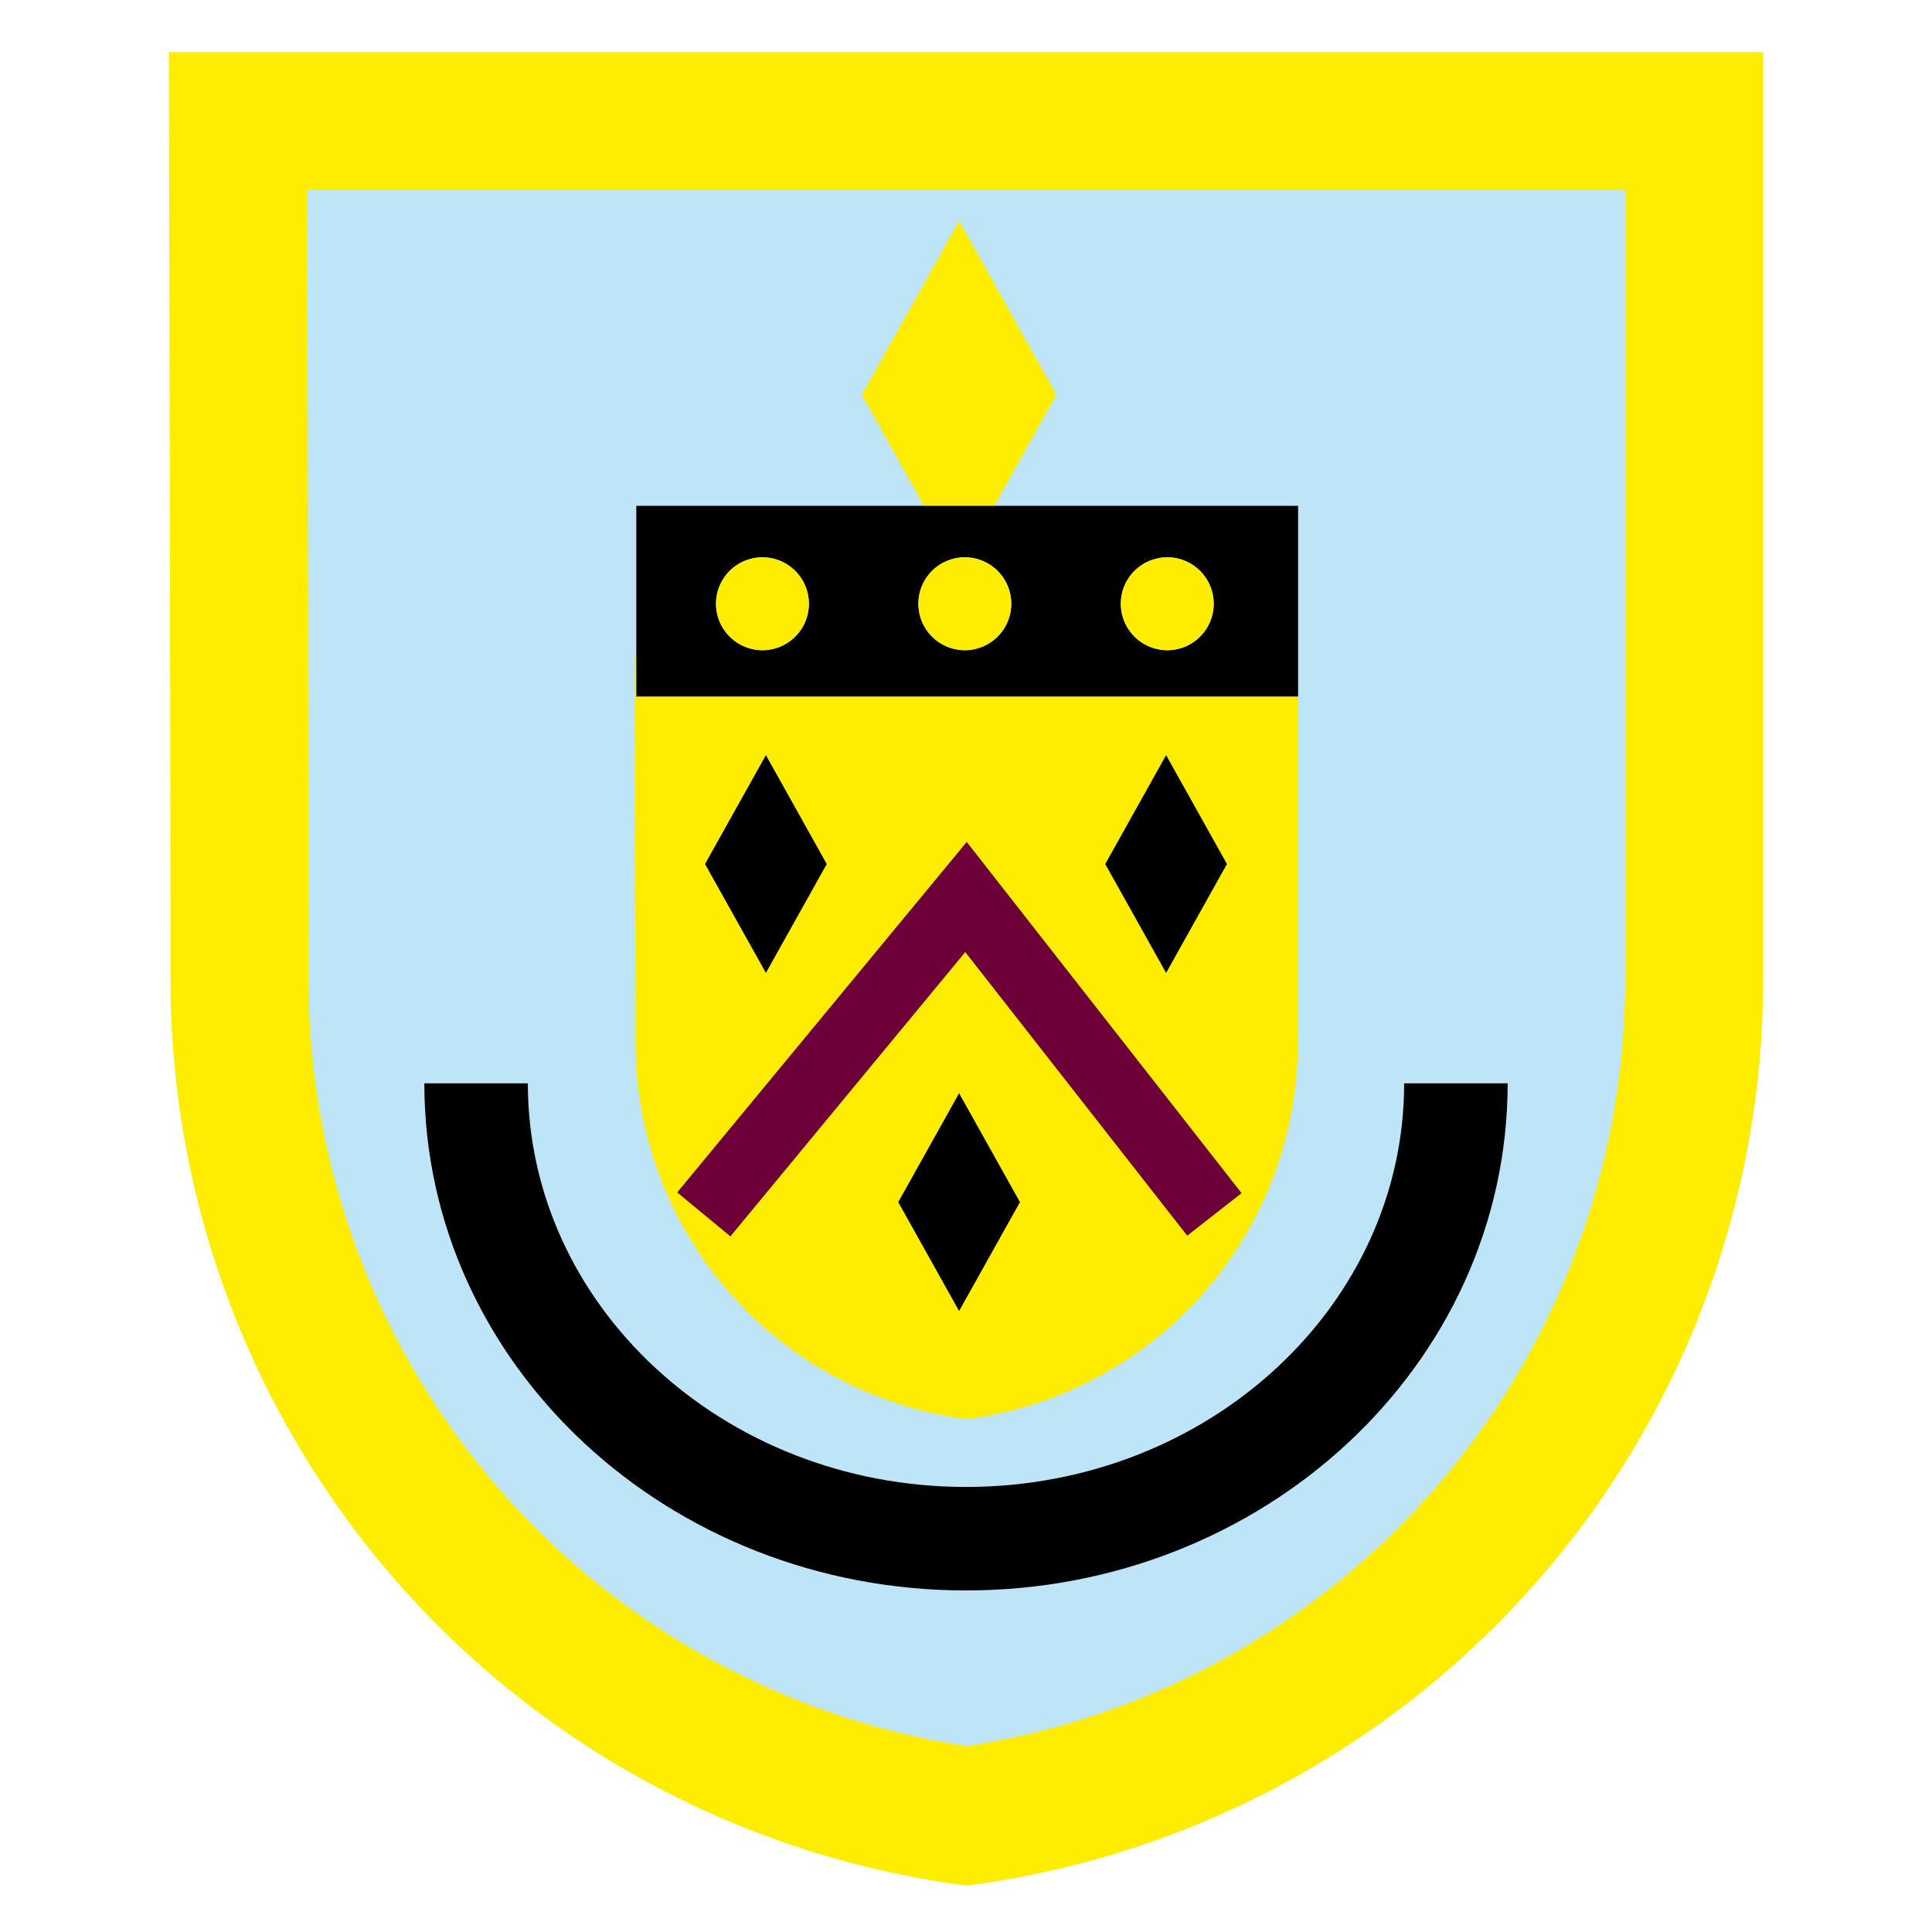 <svg id="Layer_2" data-name="Layer 2" xmlns="http://www.w3.org/2000/svg" viewBox="0 0 280 280"><defs><style>.cls-1{fill:#bde4f7;}.cls-2{fill:#ffed00;}.cls-3,.cls-4{fill:none;stroke-miterlimit:10;}.cls-3{stroke:#6e0039;stroke-width:10px;}.cls-4{stroke:#000;stroke-width:15px;}</style></defs><title>Artboard 14 copy 36</title><path class="cls-1" d="M140.12,263.19C79.94,254.87,34.71,203,34.71,142c0-28.86-.16-98.43-.22-124.44h211V142C245.53,203,200.31,254.87,140.12,263.19Z"/><path class="cls-2" d="M235.53,27.59V142a112.35,112.35,0,0,1-95.41,111.06A112.35,112.35,0,0,1,44.71,142c0-25.7-.12-83.67-.19-114.44h191m20-20H24.47S24.71,106,24.71,142A132.34,132.34,0,0,0,140.12,273.27,132.34,132.34,0,0,0,255.53,142V7.59Z"/><path class="cls-2" d="M92,95.2s.1,40.9.1,55.9a55,55,0,0,0,48,54.57,55,55,0,0,0,48-54.57V95.2Z"/><polyline class="cls-3" points="102 176 140 130 176 176"/><path class="cls-4" d="M211,157c0,36.45-31.79,66-71,66s-71-29.55-71-66"/><path d="M102.18,125.22,111,141l8.82-15.78L111,109.44Z"/><path d="M160.18,125.22,169,141l8.82-15.78L169,109.44Z"/><path d="M130.18,174.22,139,190l8.82-15.78L139,158.44Z"/><polygon class="cls-1" points="136.36 57.22 139 52.5 141.64 57.22 139 61.95 136.36 57.22"/><polygon class="cls-2" points="139 32 124.9 57.22 139 82.44 153.1 57.22 139 32 139 32"/><rect x="92.22" y="73.31" width="95.91" height="27.63"/><circle class="cls-1" cx="110.5" cy="87.5" r="6.73"/><path class="cls-2" d="M110.5,80.77a6.73,6.73,0,1,0,6.73,6.73,6.73,6.73,0,0,0-6.73-6.73Z"/><circle class="cls-1" cx="139.83" cy="87.5" r="6.73"/><path class="cls-2" d="M139.83,80.77a6.73,6.73,0,1,0,6.73,6.73,6.73,6.73,0,0,0-6.73-6.73Z"/><circle class="cls-1" cx="169.17" cy="87.5" r="6.73"/><path class="cls-2" d="M169.17,80.77a6.73,6.73,0,1,0,6.73,6.73,6.73,6.73,0,0,0-6.73-6.73Z"/></svg>